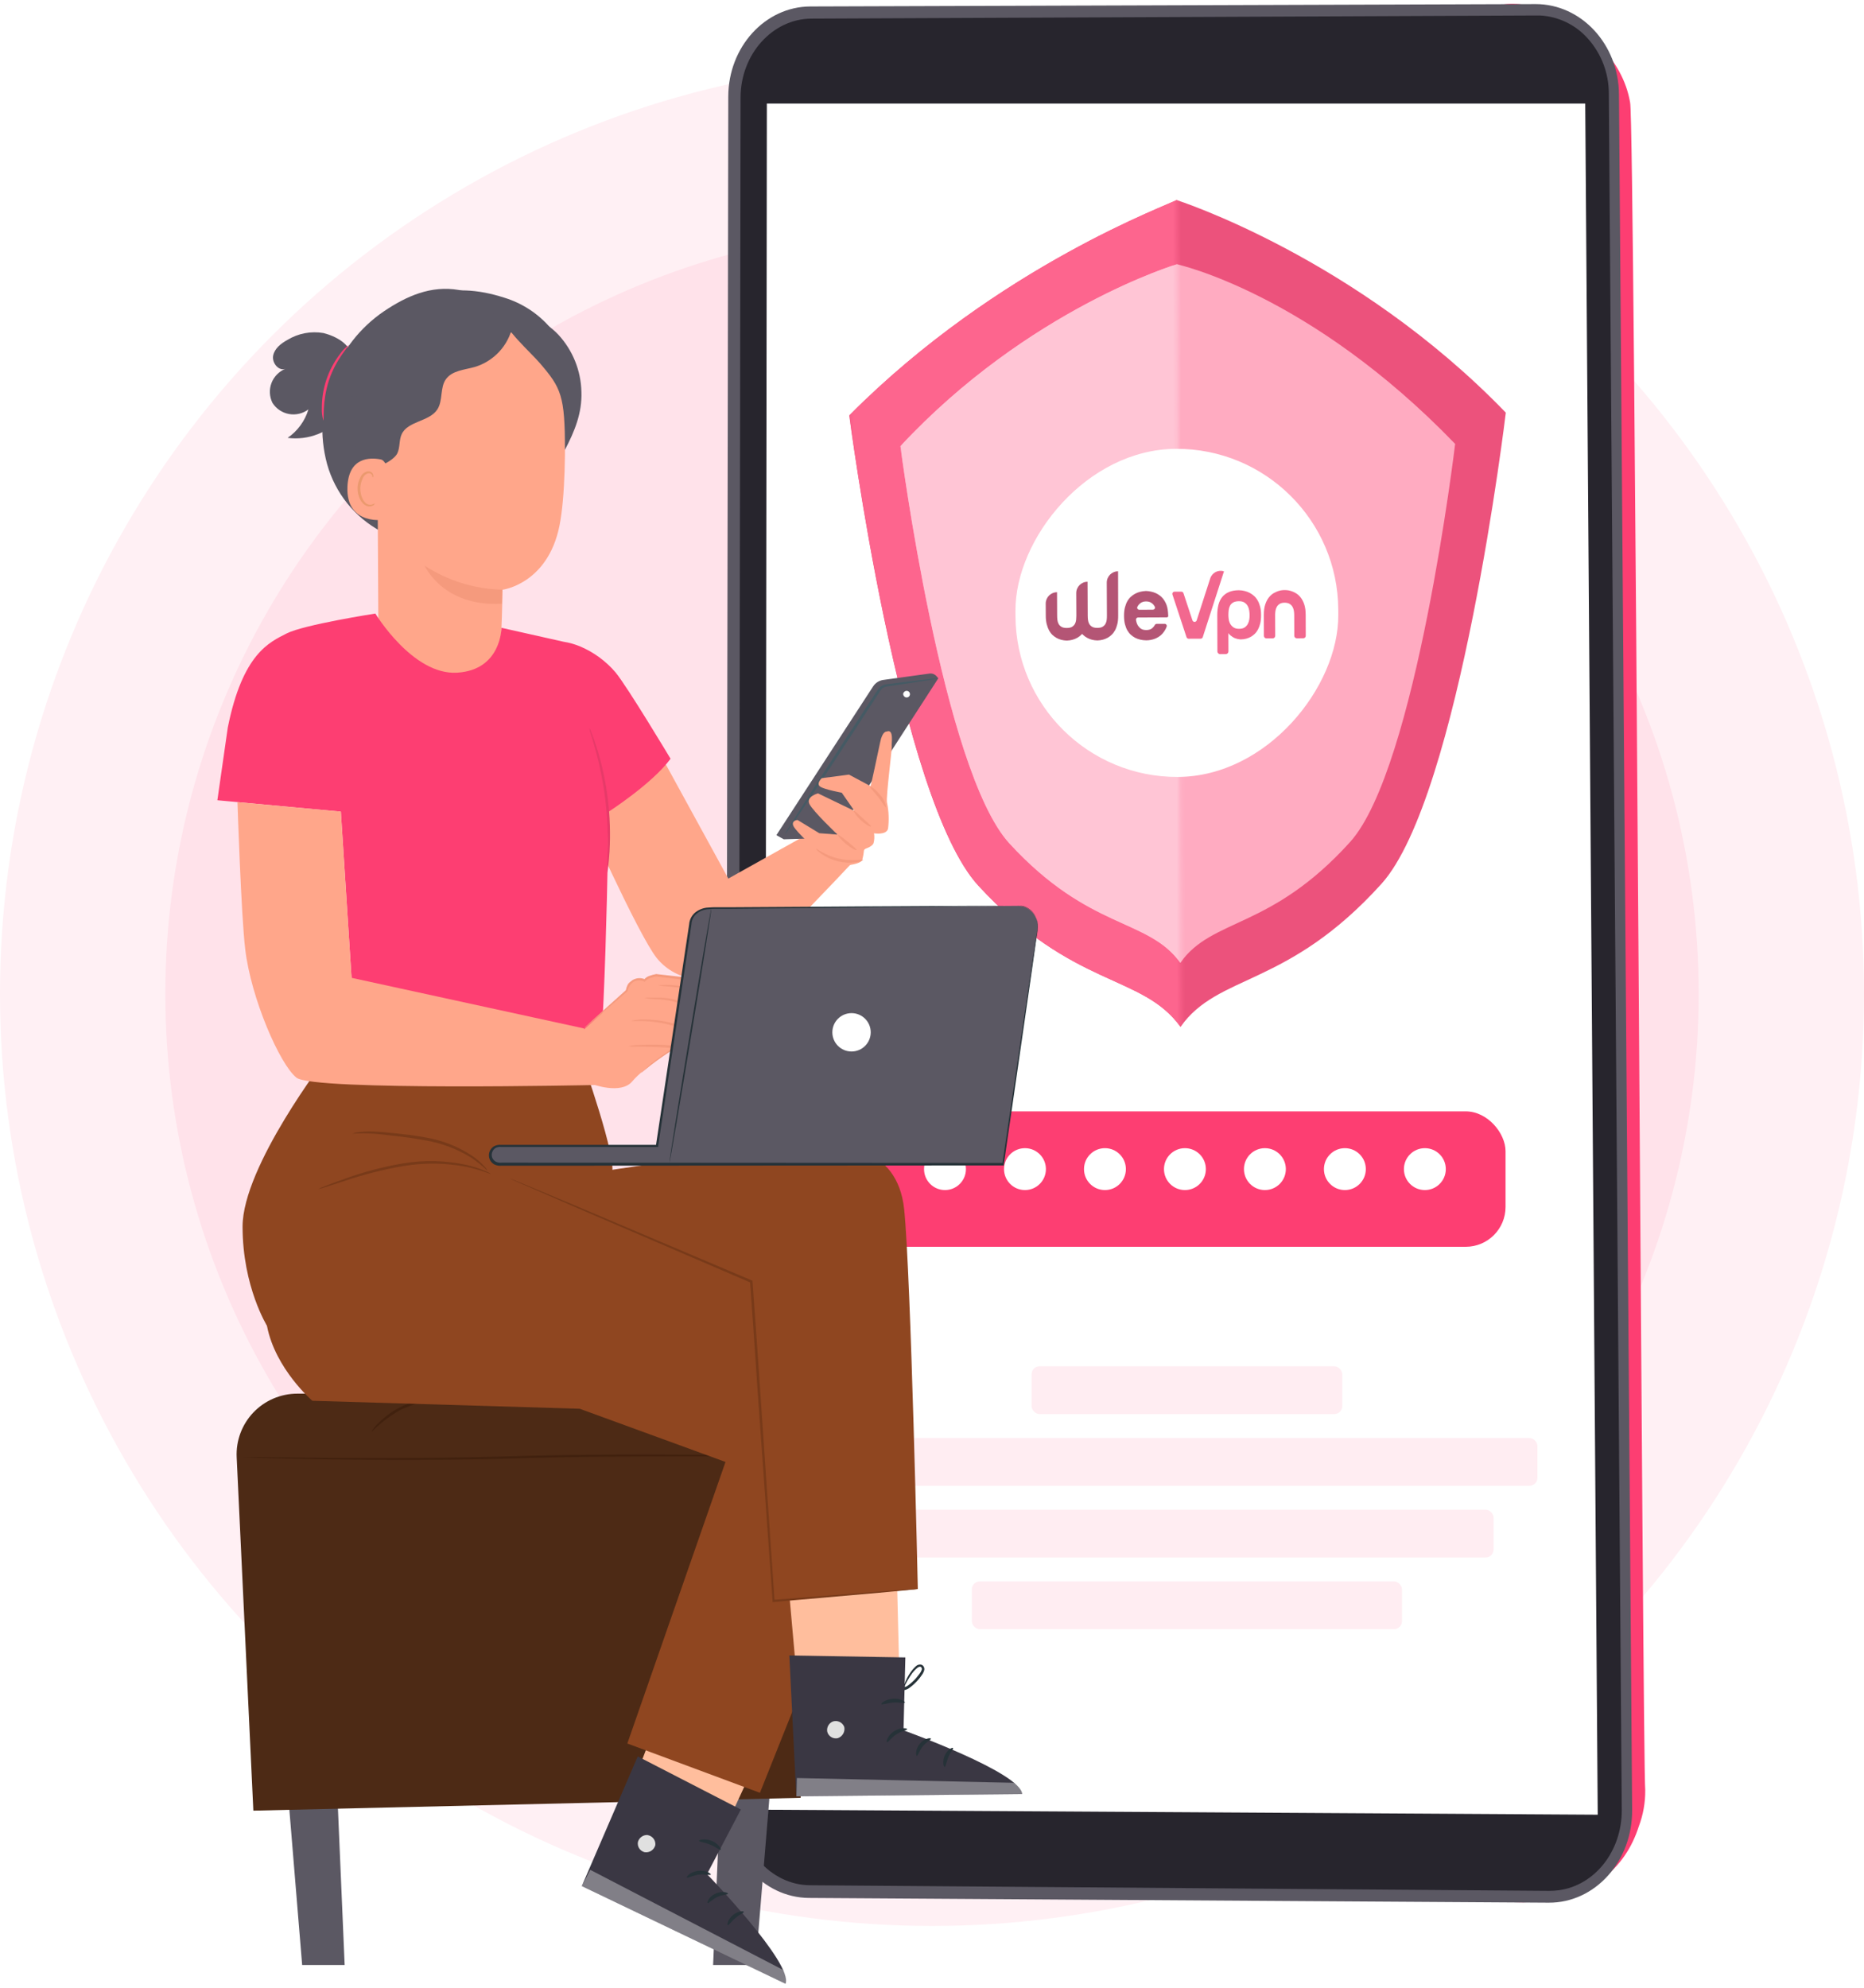 <svg width="468" height="499" viewBox="0 0 468 499" fill="none" xmlns="http://www.w3.org/2000/svg">
<circle cx="234" cy="249.5" r="234" fill="#FFF0F4"/>
<circle cx="234" cy="249.5" r="192.492" fill="#FFE2EA"/>
<path d="M409.282 25.755C405.491 3.352 370.913 -6.831 371.593 7.823L213.109 8.753C202.188 8.824 193.233 18.697 193.221 30.775L192.887 447.635C192.887 460.203 201.937 470.48 213.157 470.576L374.92 471.935C376.208 474.392 378.258 476.367 380.762 477.563C399.314 477.956 408.185 468.799 411.464 458.486C412.561 455.584 413.107 452.502 413.074 449.4C412.418 443.951 410.451 31.026 409.282 25.755Z" fill="#FD3E72"/>
<path d="M388.812 477.658L203.095 476.466C191.506 476.382 182.158 465.83 182.158 452.858L182.85 24.253C182.873 11.781 192.102 1.658 203.465 1.623L385.569 1.026C397.015 1.026 406.387 11.102 406.482 23.681L409.785 454.324C409.892 467.249 400.496 477.73 388.812 477.658Z" fill="#5B5863"/>
<path d="M391.372 474.534C390.582 474.641 389.785 474.693 388.988 474.689L203.367 473.282C193.411 473.211 185.279 463.958 185.291 452.667L185.935 24.48C185.947 13.605 193.959 4.723 203.724 4.675L385.816 3.888H386.675C388.977 4.012 391.23 4.596 393.303 5.606C395.375 6.615 397.224 8.03 398.741 9.766C402.078 13.527 403.923 18.379 403.928 23.406L407.183 454.479C407.195 464.697 400.446 473.318 391.372 474.534Z" fill="#27252D"/>
<path d="M398.01 26L401.146 455.571L192 454.319L192.537 26H398.01Z" fill="white"/>
<rect x="244.002" y="397" width="108" height="12" rx="2" fill="#FFEDF2"/>
<rect x="259.002" y="343" width="78" height="12" rx="2" fill="#FFEDF2"/>
<rect x="221.002" y="379" width="154" height="12" rx="2" fill="#FFEDF2"/>
<rect x="210.002" y="361" width="176" height="12" rx="2" fill="#FFEDF2"/>
<g filter="url(#filter0_d)">
<rect x="214.002" y="277" width="164" height="34" rx="10" fill="#FD3E72"/>
</g>
<circle cx="297.502" cy="293.5" r="5.259" fill="white"/>
<circle cx="317.582" cy="293.5" r="5.259" fill="white"/>
<circle cx="237.261" cy="293.5" r="5.259" fill="white"/>
<circle cx="337.662" cy="293.5" r="5.259" fill="white"/>
<circle cx="257.341" cy="293.5" r="5.259" fill="white"/>
<circle cx="357.743" cy="293.5" r="5.259" fill="white"/>
<circle cx="277.421" cy="293.5" r="5.259" fill="white"/>
<g opacity="0.8">
<path d="M213.227 104.298C213.227 104.298 225.736 200.719 245.629 222.342C269.547 248.284 286.758 244.402 296.389 257.793C305.915 244.305 323.179 248.058 346.83 221.901C366.514 200.112 378.069 103.59 378.069 103.59C340.399 64.588 295.389 50.212 295.389 50.212C294.491 51.127 250.89 66.42 213.227 104.298Z" fill="#E7275B"/>
<mask id="mask0" mask-type="alpha" maskUnits="userSpaceOnUse" x="212" y="48" width="85" height="211">
<rect width="82.498" height="210.1" transform="matrix(-1 0.004 0.005 1 295.455 48.419)" fill="#C4C4C4"/>
</mask>
<g mask="url(#mask0)">
<path d="M213.245 104.264C213.245 104.264 225.782 200.709 245.674 222.343C269.591 248.297 286.793 244.419 296.424 257.815C305.942 244.327 323.2 248.086 346.831 221.93C366.499 200.141 378.016 103.601 378.016 103.601C340.349 64.58 295.353 50.188 295.353 50.188C294.456 51.103 250.879 66.388 213.245 104.264Z" fill="#FD3E72"/>
</g>
<path d="M226.062 112.021C226.062 112.021 236.628 193.467 253.428 211.746C273.619 233.688 288.182 230.392 296.343 241.704C304.394 230.324 318.981 233.497 338.967 211.387C355.591 192.968 365.347 111.436 365.347 111.436C328.802 73.558 295.498 66.346 295.498 66.346C295.498 66.346 258.225 77.495 226.062 112.021Z" fill="#FF96B2"/>
<mask id="mask1" mask-type="alpha" maskUnits="userSpaceOnUse" x="225" y="63" width="72" height="189">
<rect width="69.772" height="187.522" transform="matrix(-1 0.004 0.005 1 295.542 63.343)" fill="#C4C4C4"/>
</mask>
<g mask="url(#mask1)">
<path d="M226.075 111.995C226.075 111.995 236.664 193.462 253.464 211.75C273.653 233.702 288.21 230.41 296.371 241.726C304.414 230.346 318.996 233.524 338.966 211.414C355.576 192.996 365.3 111.449 365.3 111.449C328.758 73.552 295.466 66.329 295.466 66.329C295.466 66.329 258.213 77.471 226.075 111.995Z" fill="#FFB6CA"/>
</g>
<rect width="81.052" height="82.37" rx="40.526" transform="matrix(-1 0.004 0.005 1 335.802 112.515)" fill="white"/>
<path d="M292.904 154.988L285.732 155.018C285.406 155.019 285.16 155.307 285.221 155.622C285.231 155.691 285.241 155.76 285.252 155.83C285.302 156.106 285.383 156.372 285.493 156.638C285.663 157.042 285.931 157.396 286.298 157.711C286.655 158.025 287.16 158.171 287.802 158.169C288.444 158.166 288.937 158.006 289.301 157.698C289.586 157.45 289.802 157.173 289.969 156.876C290.057 156.718 290.234 156.618 290.412 156.617L292.418 156.609C292.783 156.607 293.032 156.972 292.915 157.308C292.827 157.565 292.72 157.812 292.592 158.03C292.367 158.436 292.122 158.792 291.847 159.089C291.572 159.387 291.286 159.635 290.971 159.834C290.656 160.032 290.36 160.192 290.065 160.321C289.345 160.601 288.595 160.752 287.795 160.755C286.747 160.74 285.818 160.527 285.006 160.115C284.659 159.929 284.322 159.694 283.985 159.409C283.647 159.124 283.349 158.76 283.09 158.327C282.831 157.893 282.621 157.371 282.46 156.759C282.299 156.148 282.217 155.447 282.213 154.628C282.209 153.818 282.285 153.107 282.44 152.495C282.595 151.882 282.8 151.358 283.055 150.912C283.309 150.467 283.604 150.1 283.938 149.803C284.273 149.505 284.608 149.267 284.952 149.078C285.75 148.64 286.668 148.409 287.705 148.365C287.725 148.365 287.745 148.365 287.764 148.365C288.614 148.401 289.405 148.575 290.148 148.888C290.465 149.025 290.782 149.211 291.099 149.437C291.416 149.663 291.714 149.938 291.992 150.273C292.27 150.607 292.509 151.001 292.719 151.464C292.929 151.927 293.089 152.46 293.181 153.062C293.212 153.298 293.243 153.535 293.263 153.782C293.284 154.029 293.305 154.295 293.307 154.581C293.317 154.562 293.378 154.986 292.904 154.988ZM289.476 153.057C289.852 153.056 290.117 152.66 289.947 152.325C289.947 152.325 289.947 152.315 289.937 152.315C289.817 152.069 289.658 151.842 289.45 151.636C289.241 151.439 289.003 151.272 288.726 151.155C288.449 151.038 288.113 150.98 287.747 150.981C287.372 150.983 287.046 151.044 286.77 151.163C286.494 151.283 286.248 151.442 286.051 151.65C285.845 151.858 285.688 152.076 285.561 152.333L285.561 152.343C285.395 152.689 285.663 153.083 286.039 153.082L289.476 153.067L289.476 153.057Z" fill="#A12B52"/>
<path d="M280.72 143.415C279.139 143.422 277.871 144.701 277.878 146.281L277.918 154.544C277.92 154.89 277.902 155.235 277.864 155.601C277.826 155.957 277.729 156.283 277.572 156.58C277.415 156.876 277.18 157.124 276.864 157.323C276.549 157.522 276.095 157.622 275.522 157.625C274.949 157.627 274.494 157.53 274.177 157.334C273.86 157.138 273.622 156.892 273.462 156.597C273.303 156.301 273.202 155.976 273.161 155.621C273.12 155.265 273.099 154.91 273.097 154.565L273.056 146.044C271.475 146.051 270.207 147.33 270.214 148.909L270.242 154.567C270.243 154.912 270.225 155.258 270.188 155.623C270.15 155.979 270.053 156.305 269.896 156.602C269.739 156.899 269.503 157.147 269.188 157.345C268.873 157.544 268.419 157.645 267.846 157.647C267.273 157.65 266.818 157.553 266.501 157.357C266.184 157.161 265.946 156.915 265.786 156.619C265.627 156.324 265.526 155.998 265.485 155.643C265.444 155.288 265.422 154.932 265.421 154.587L265.392 148.673C263.812 148.68 262.543 149.968 262.551 151.538L262.566 154.599C262.569 155.408 262.652 156.119 262.813 156.73C262.974 157.342 263.174 157.864 263.413 158.308C263.662 158.751 263.941 159.115 264.258 159.41C264.576 159.705 264.903 159.94 265.23 160.127C265.993 160.558 266.873 160.791 267.851 160.817C268.849 160.783 269.727 160.542 270.496 160.104C270.821 159.915 271.146 159.677 271.45 159.38C271.529 159.3 271.608 159.221 271.686 159.132C271.766 159.22 271.845 159.299 271.925 159.378C272.242 159.673 272.569 159.908 272.896 160.094C273.659 160.526 274.539 160.759 275.518 160.784C276.515 160.751 277.393 160.51 278.162 160.072C278.487 159.883 278.812 159.645 279.117 159.347C279.431 159.05 279.706 158.683 279.951 158.238C280.196 157.793 280.391 157.269 280.536 156.656C280.682 156.043 280.747 155.342 280.743 154.523L280.72 143.415Z" fill="#A12B52"/>
<path d="M301.981 159.956C301.903 160.184 301.696 160.343 301.448 160.343L299.944 160.347L298.44 160.35C298.203 160.351 297.984 160.193 297.904 159.966L294.374 149.268C294.254 148.902 294.52 148.536 294.906 148.535L296.598 148.531C296.835 148.531 297.054 148.688 297.134 148.915L299.394 155.741C299.564 156.255 300.286 156.253 300.453 155.739L301.725 151.801L303.859 145.192C304.329 143.758 305.87 142.963 307.306 143.434L301.981 159.956Z" fill="#EF4273"/>
<path d="M315.736 150.694C315.477 150.25 315.179 149.885 314.842 149.589C314.504 149.294 314.167 149.057 313.82 148.87C313.007 148.437 312.086 148.202 311.066 148.175C310.086 148.177 309.256 148.327 308.574 148.616C307.892 148.904 307.329 149.32 306.886 149.855C306.442 150.39 306.128 151.043 305.923 151.815C305.728 152.586 305.622 153.456 305.625 154.435L305.657 163.528C305.659 163.914 305.966 164.219 306.352 164.218L307.738 164.215C308.124 164.214 308.43 163.907 308.428 163.522L308.412 158.945C308.561 159.152 308.73 159.33 308.909 159.488C309.316 159.833 309.713 160.079 310.099 160.226C310.535 160.393 310.981 160.491 311.446 160.52C311.486 160.519 311.515 160.519 311.555 160.519C312.495 160.497 313.335 160.278 314.066 159.861C314.392 159.672 314.708 159.434 315.014 159.147C315.32 158.86 315.586 158.493 315.831 158.058C316.067 157.622 316.263 157.098 316.41 156.495C316.556 155.891 316.623 155.18 316.62 154.369C316.617 153.559 316.536 152.857 316.365 152.245C316.205 151.652 315.995 151.129 315.736 150.694ZM313.665 155.513C313.607 155.918 313.48 156.294 313.293 156.641C313.106 156.987 312.84 157.284 312.494 157.512C312.149 157.75 311.684 157.86 311.11 157.861C310.536 157.863 310.071 157.745 309.723 157.519C309.376 157.282 309.098 156.996 308.899 156.651C308.7 156.305 308.57 155.93 308.509 155.525C308.448 155.12 308.417 154.744 308.416 154.408C308.415 153.993 308.443 153.578 308.491 153.163C308.549 152.747 308.656 152.381 308.833 152.045C309.01 151.709 309.277 151.441 309.632 151.242C309.988 151.044 310.472 150.934 311.076 150.933C311.65 150.931 312.115 151.049 312.463 151.275C312.81 151.512 313.088 151.798 313.267 152.143C313.457 152.489 313.577 152.874 313.647 153.269C313.708 153.674 313.739 154.05 313.74 154.386C313.751 154.732 313.723 155.107 313.665 155.513Z" fill="#EF4273"/>
<path d="M327.456 151.711C327.216 151 326.908 150.417 326.53 149.953C326.153 149.489 325.746 149.134 325.309 148.888C324.873 148.642 324.457 148.455 324.071 148.347C323.685 148.229 323.338 148.171 323.051 148.152C322.764 148.133 322.596 148.133 322.547 148.133C322.487 148.133 322.309 148.144 322.032 148.154C321.755 148.175 321.419 148.235 321.034 148.354C320.648 148.474 320.233 148.653 319.799 148.901C319.364 149.149 318.96 149.506 318.586 149.972C318.211 150.438 317.907 151.032 317.672 151.734C317.437 152.447 317.311 153.317 317.315 154.355L317.333 159.636C317.335 159.982 317.613 160.258 317.959 160.257L319.552 160.253C319.898 160.253 320.174 159.975 320.173 159.629L320.154 154.359C320.153 154.013 320.182 153.666 320.24 153.31C320.298 152.954 320.415 152.628 320.583 152.331C320.75 152.033 320.996 151.786 321.302 151.597C321.608 151.399 322.023 151.309 322.538 151.307C323.052 151.306 323.468 151.404 323.776 151.591C324.083 151.788 324.331 152.025 324.5 152.321C324.67 152.617 324.789 152.944 324.85 153.299C324.911 153.655 324.942 154.011 324.943 154.347L324.961 159.618C324.962 159.964 325.24 160.24 325.587 160.239L327.219 160.235C327.565 160.234 327.841 159.957 327.84 159.611L327.822 154.34C327.818 153.292 327.696 152.422 327.456 151.711Z" fill="#EF4273"/>
</g>
<path d="M86.533 493.304H75.862L71.904 445.253H84.471L86.533 493.304Z" fill="#5B5863"/>
<path d="M179.042 493.304H189.725L193.683 445.253H181.104L179.042 493.304Z" fill="#5B5863"/>
<path d="M201.012 451.334L63.609 454.553L59.423 365.821C59.327 363.761 59.649 361.704 60.37 359.772C61.092 357.841 62.198 356.076 63.621 354.585C65.045 353.093 66.756 351.906 68.652 351.095C70.547 350.285 72.588 349.867 74.65 349.867H191.688C193.779 349.867 195.847 350.297 197.764 351.131C199.681 351.964 201.407 353.183 202.833 354.712C204.258 356.241 205.355 358.047 206.053 360.017C206.751 361.988 207.036 364.081 206.89 366.166L201.012 451.334Z" fill="#4D2A15"/>
<path d="M208.066 365.512C207.936 365.53 207.803 365.53 207.673 365.512H206.552L202.224 365.584L186.294 365.643C172.845 365.643 154.268 365.512 133.761 365.989C113.241 366.669 94.64 366.549 81.191 366.347C74.466 366.239 69.029 366.108 65.273 366.001L60.945 365.846H59.825H59.431C59.562 365.835 59.694 365.835 59.825 365.846H60.945L65.309 365.822L81.239 365.977C94.688 366.072 113.264 366.12 133.772 365.44C154.304 364.963 172.881 365.178 186.33 365.273L202.26 365.405L206.588 365.464H207.708C207.829 365.467 207.949 365.483 208.066 365.512Z" fill="#41210E"/>
<path d="M109.556 351.239C106.469 351.683 103.464 352.579 100.637 353.898C97.905 355.407 95.41 357.312 93.233 359.549C93.664 358.717 94.242 357.97 94.938 357.344C96.511 355.72 98.339 354.367 100.351 353.337C102.365 352.315 104.531 351.626 106.766 351.298C107.686 351.122 108.629 351.102 109.556 351.239Z" fill="#41210E"/>
<path d="M166.06 189.882L182.86 220.561L207.47 206.801L219.393 210.748C219.393 210.748 189.311 243.477 184.35 245.146C179.39 246.816 170.233 247.126 164.868 240.484C160.099 234.439 145.993 202.724 145.993 202.724L166.06 189.882Z" fill="#FFA68A"/>
<path d="M235.216 169.85C235.007 169.582 234.733 169.371 234.42 169.237C234.107 169.104 233.766 169.052 233.427 169.087L221.719 170.697C221.211 170.776 220.725 170.962 220.294 171.241C219.863 171.521 219.495 171.888 219.215 172.319L194.927 209.662L196.787 210.699L209.724 210.294L235.585 170.28L235.216 169.85Z" fill="#5B5863"/>
<path d="M226.924 174.703C227.017 174.853 227.154 174.969 227.316 175.036C227.478 175.103 227.658 175.117 227.828 175.076C227.999 175.036 228.153 174.942 228.267 174.809C228.382 174.676 228.451 174.51 228.466 174.335C228.481 174.16 228.44 173.985 228.35 173.834C228.259 173.684 228.123 173.566 227.962 173.497C227.8 173.428 227.621 173.412 227.45 173.451C227.278 173.49 227.124 173.582 227.008 173.713C226.866 173.834 226.777 174.006 226.762 174.191C226.746 174.377 226.805 174.561 226.924 174.703Z" fill="white"/>
<path d="M235.583 170.281C234.841 170.487 234.084 170.634 233.318 170.722L227.118 171.687L222.838 172.319C222.474 172.346 222.122 172.456 221.808 172.64C221.494 172.824 221.226 173.077 221.025 173.381L219.642 175.527L213.43 185.065C209.018 191.838 204.977 197.954 202.031 202.366C200.601 204.476 199.408 206.229 198.455 207.564C198.048 208.219 197.585 208.838 197.071 209.413C197.418 208.716 197.816 208.046 198.264 207.409L201.602 202.092C204.44 197.621 208.41 191.456 212.834 184.684L219.082 175.145L220.501 173.011C220.755 172.658 221.083 172.365 221.462 172.151C221.841 171.937 222.261 171.807 222.694 171.771L226.999 171.222L233.235 170.483C234.011 170.351 234.796 170.283 235.583 170.281Z" fill="#455A64"/>
<path d="M222.597 183.657C222.597 183.657 221.56 183.479 220.987 186.328C220.415 189.178 218.603 197.369 218.603 197.369L213.154 194.46L206.322 195.354C206.322 195.354 204.832 196.725 205.928 197.476C207.025 198.228 211.342 199.003 211.342 199.003L214.525 203.581L205.38 199.17C205.38 199.17 202.328 199.968 203.222 201.828C204.116 203.688 210.28 209.519 210.28 209.519L205.702 209.173L200.253 205.858C200.253 205.858 198.584 205.942 199.204 207.361C199.824 208.78 205.499 213.93 205.499 213.93L212.367 217.269C212.367 217.269 216.111 216.971 216.48 215.874C216.723 214.998 216.875 214.099 216.934 213.191C216.934 213.191 218.925 212.655 219.318 211.689C219.537 210.877 219.582 210.028 219.449 209.197C219.449 209.197 222.573 209.745 222.967 208.005C223.24 205.835 223.151 203.635 222.704 201.495C222.394 200.147 224.04 187.699 223.897 187.318C223.754 186.936 224.564 182.835 222.597 183.657Z" fill="#FFA68A"/>
<path d="M216.728 215.887C216.184 216.221 215.565 216.413 214.928 216.447C211.886 216.872 208.795 216.135 206.271 214.384C205.318 213.693 204.865 213.192 204.924 213.073C204.984 212.953 207.225 214.79 210.564 215.553C213.902 216.316 216.633 215.672 216.728 215.887Z" fill="#F59A7D"/>
<path d="M215.034 213.418C214.927 213.573 213.711 212.941 212.411 211.867C211.111 210.794 210.253 209.733 210.384 209.602C210.515 209.471 211.576 210.282 212.864 211.331C214.152 212.38 215.153 213.203 215.034 213.418Z" fill="#F59A7D"/>
<path d="M218.649 207.493C218.554 207.648 217.338 207.028 216.122 205.895C214.905 204.763 214.19 203.618 214.333 203.511C214.476 203.403 215.418 204.309 216.598 205.394C217.779 206.479 218.768 207.326 218.649 207.493Z" fill="#F59A7D"/>
<path d="M222.455 202.711C222.276 202.795 221.585 201.519 220.488 200.1C219.391 198.681 218.342 197.715 218.473 197.525C218.604 197.334 219.904 198.168 221.048 199.671C221.838 200.502 222.333 201.571 222.455 202.711Z" fill="#F59A7D"/>
<path d="M227.104 423.841C227.197 423.473 227.197 423.088 227.104 422.72C226.931 421.69 226.545 420.707 225.971 419.835C225.777 419.535 225.549 419.259 225.291 419.012C225.121 418.855 224.912 418.746 224.686 418.695C224.46 418.645 224.224 418.656 224.004 418.726C223.874 418.771 223.756 418.845 223.659 418.942C223.562 419.039 223.488 419.157 223.443 419.286C223.357 419.537 223.357 419.81 223.443 420.061C223.603 420.477 223.803 420.876 224.039 421.254C224.481 422.005 224.85 422.744 225.411 423.638C225.579 423.879 225.811 424.07 226.079 424.19C226.348 424.309 226.645 424.354 226.937 424.318C227.471 424.228 227.975 424.007 228.403 423.674C229.19 423.092 229.91 422.424 230.55 421.683C230.856 421.332 231.139 420.962 231.396 420.574C231.693 420.2 231.912 419.77 232.04 419.31C232.111 419.041 232.086 418.755 231.968 418.502C231.851 418.249 231.648 418.046 231.396 417.927C231.16 417.856 230.91 417.848 230.67 417.902C230.43 417.956 230.207 418.072 230.025 418.237C229.482 418.716 229.001 419.261 228.594 419.859C227.994 420.701 227.517 421.625 227.175 422.601C227.018 422.945 226.937 423.319 226.937 423.698C227.496 422.441 228.179 421.242 228.976 420.121C229.376 419.582 229.841 419.094 230.359 418.666C230.621 418.476 230.967 418.344 231.17 418.452C231.288 418.523 231.379 418.633 231.427 418.763C231.474 418.893 231.476 419.036 231.432 419.167C231.306 419.539 231.116 419.886 230.871 420.192C230.617 420.534 230.343 420.88 230.049 421.23C229.439 421.926 228.755 422.553 228.01 423.102C227.66 423.369 227.251 423.548 226.818 423.626C226.641 423.65 226.461 423.623 226.299 423.549C226.137 423.475 225.998 423.357 225.899 423.209C225.423 422.518 224.981 421.671 224.54 420.967C224.328 420.638 224.137 420.295 223.968 419.942C223.861 419.62 223.968 419.406 224.147 419.322C224.659 419.107 225.16 419.692 225.518 420.181C226.271 421.291 226.809 422.532 227.104 423.841Z" fill="#263238"/>
<path d="M197.81 424.841L183.252 456.378L159.775 445.528L174.834 406.503L197.81 424.841Z" fill="#FFBE9D"/>
<path d="M186.005 454.268L177.504 470.484C177.504 470.484 199.264 492.983 197.225 498.015L146.074 473.489L160.12 440.938L186.005 454.268Z" fill="#3A3743"/>
<path d="M162.754 460.682C162.189 460.612 161.617 460.746 161.143 461.061C160.668 461.376 160.322 461.851 160.167 462.399C160.061 462.957 160.173 463.534 160.479 464.013C160.784 464.491 161.261 464.835 161.812 464.974C162.411 465.078 163.027 464.95 163.535 464.616C164.042 464.281 164.403 463.765 164.542 463.174C164.596 462.578 164.416 461.984 164.04 461.519C163.664 461.054 163.121 460.754 162.527 460.682" fill="#E0E0E0"/>
<g opacity="0.6">
<path opacity="0.6" d="M146.072 473.489L148.194 469.411L196.447 494.45C196.447 494.45 198.248 496.536 197.222 498.027L146.072 473.489Z" fill="white"/>
</g>
<path d="M178.459 470.616C178.328 470.866 177.028 470.377 175.419 470.616C173.809 470.854 172.641 471.569 172.462 471.355C172.283 471.14 173.344 469.888 175.3 469.662C177.255 469.435 178.578 470.413 178.459 470.616Z" fill="#263238"/>
<path d="M182.761 475.408C182.702 475.683 181.414 475.587 180.067 476.243C178.719 476.899 177.92 477.888 177.682 477.757C177.443 477.626 177.956 476.136 179.661 475.372C181.366 474.609 182.869 475.17 182.761 475.408Z" fill="#263238"/>
<path d="M182.728 483.288C182.477 483.288 182.728 481.822 184.027 480.76C185.327 479.699 186.758 479.723 186.758 479.974C186.758 480.224 185.697 480.617 184.635 481.512C183.574 482.406 182.99 483.384 182.728 483.288Z" fill="#263238"/>
<path d="M180.96 464.379C180.745 464.558 179.768 463.664 178.301 463.08C176.835 462.495 175.535 462.412 175.511 462.138C175.487 461.863 176.966 461.482 178.671 462.138C180.376 462.793 181.115 464.236 180.96 464.379Z" fill="#263238"/>
<path d="M190.795 450.071L229.141 354.089C229.141 354.089 228.282 337.718 225.265 332.544C222.249 327.369 130.881 297.203 130.881 297.203C130.881 297.203 107.607 291.599 92.095 297.203C76.583 302.807 64.946 322.242 67.056 332.973C69.166 343.704 78.419 351.657 78.419 351.657L145.547 353.66L182.151 367.014L157.506 437.695L190.795 450.071Z" fill="#8F4620"/>
<path d="M224.911 384.481L225.77 419.202L199.92 419.834L196.2 378.174L224.911 384.481Z" fill="#FFBE9D"/>
<path d="M227.311 416.09L226.846 434.392C226.846 434.392 256.296 444.968 256.654 450.393L199.923 450.965L198.182 415.589L227.311 416.09Z" fill="#3A3743"/>
<path d="M209.28 432.114C208.734 432.283 208.271 432.649 207.98 433.14C207.689 433.631 207.591 434.213 207.706 434.773C207.857 435.322 208.214 435.793 208.702 436.088C209.189 436.383 209.772 436.48 210.329 436.359C210.904 436.174 211.39 435.783 211.694 435.261C211.998 434.74 212.097 434.124 211.974 433.533C211.76 432.974 211.336 432.521 210.793 432.269C210.25 432.018 209.63 431.988 209.065 432.185" fill="#E0E0E0"/>
<g opacity="0.6">
<path opacity="0.6" d="M199.955 450.966L200.074 446.364L254.409 447.556C254.409 447.556 256.948 448.629 256.686 450.417L199.955 450.966Z" fill="white"/>
</g>
<path d="M227.757 434.095C227.757 434.369 226.362 434.512 225.015 435.418C223.667 436.324 222.94 437.493 222.69 437.385C222.439 437.278 222.833 435.668 224.49 434.607C226.147 433.546 227.817 433.844 227.757 434.095Z" fill="#263238"/>
<path d="M233.734 436.491C233.793 436.765 232.601 437.242 231.671 438.422C230.741 439.603 230.479 440.807 230.205 440.807C229.93 440.807 229.74 439.233 230.92 437.778C232.1 436.324 233.722 436.228 233.734 436.491Z" fill="#263238"/>
<path d="M237.178 443.586C236.928 443.586 236.535 442.263 237.178 440.736C237.822 439.21 239.17 438.602 239.289 438.829C239.408 439.055 238.609 439.878 238.096 441.142C237.584 442.406 237.453 443.55 237.178 443.586Z" fill="#263238"/>
<path d="M227.185 427.418C227.078 427.668 225.802 427.299 224.24 427.418C222.678 427.537 221.45 428.05 221.307 427.812C221.164 427.573 222.32 426.619 224.169 426.464C226.017 426.309 227.316 427.192 227.185 427.418Z" fill="#263238"/>
<path d="M209.814 288.106C209.814 288.106 225.314 286.914 227.019 303.666C228.724 320.418 230.441 398.909 230.441 398.909L194.242 401.926L188.638 321.766L130.882 297.204C130.882 297.204 199.464 285.936 209.814 288.106Z" fill="#8F4620"/>
<path d="M145.963 265.416C145.963 265.416 155.358 291.778 153.534 294.711C151.71 297.644 127.601 309.782 127.601 309.782L67.115 332.973C67.115 332.973 60.903 323.089 60.903 307.934C60.903 292.78 81.995 265.416 81.995 265.416H145.963Z" fill="#8F4620"/>
<path d="M128.032 295.856C128.119 295.923 128.215 295.975 128.319 296.011L129.177 296.416L132.527 297.859L145.095 303.331L188.507 322.015L188.316 321.741C188.865 329.658 189.509 338.207 190.069 347.054C191.547 367.741 192.895 386.806 193.968 401.901V402.175H194.242L220.616 399.862L227.878 399.182L229.773 398.992C229.99 398.978 230.206 398.946 230.417 398.896C230.199 398.878 229.98 398.878 229.761 398.896L227.854 399.015L220.581 399.552L194.194 401.627L194.481 401.877C193.455 386.794 192.096 367.717 190.725 347.03C190.105 338.195 189.532 329.634 188.936 321.717V321.526L188.757 321.443L145.261 302.998L132.611 297.704L129.225 296.309L128.342 295.963L128.032 295.856Z" fill="#783A19"/>
<path d="M79.925 298.503C80.506 298.394 81.076 298.239 81.631 298.038L86.185 296.571C91.154 294.881 96.249 293.59 101.423 292.708C106.598 291.864 111.88 291.932 117.031 292.911C120.965 293.733 123.231 294.854 123.278 294.723C122.79 294.391 122.261 294.123 121.705 293.924C120.223 293.303 118.691 292.808 117.126 292.446C111.933 291.314 106.572 291.177 101.328 292.04C96.112 292.917 90.99 294.282 86.03 296.118C84.123 296.786 82.584 297.37 81.535 297.787C80.975 297.97 80.436 298.21 79.925 298.503Z" fill="#783A19"/>
<path d="M88.47 284.601C90.233 284.493 92.001 284.493 93.764 284.601C95.386 284.708 97.341 284.958 99.487 285.209C101.633 285.459 104.006 285.757 106.462 286.222C110.665 286.891 114.693 288.386 118.314 290.622C119.766 291.618 121.137 292.726 122.416 293.937C122.197 293.492 121.902 293.088 121.545 292.744C120.654 291.783 119.658 290.923 118.576 290.181C114.96 287.779 110.869 286.185 106.582 285.507C104.102 285.042 101.717 284.768 99.559 284.541C97.401 284.314 95.445 284.124 93.788 284.076C92.482 284.018 91.174 284.074 89.877 284.243C89.393 284.294 88.919 284.414 88.47 284.601Z" fill="#783A19"/>
<path d="M115.19 72.796C108.227 71.603 102.11 74.286 96.304 78.209C90.427 82.241 85.925 87.974 83.403 94.639C80.616 101.601 80.168 109.28 82.127 116.518C83.131 120.108 84.852 123.456 87.186 126.362C89.52 129.268 92.419 131.671 95.707 133.426C104.769 138.088 116.347 136.418 124.442 130.29C132.538 124.161 137.176 114.038 137.558 103.892C137.928 96.85 136.071 89.871 132.252 83.944C130.326 81.014 127.817 78.511 124.882 76.593C121.946 74.675 118.647 73.383 115.19 72.796Z" fill="#5B5863"/>
<path d="M95.397 96.464C96.411 93.793 96.017 90.824 96.423 87.998C97.305 81.786 102.265 76.802 108.108 74.382C113.497 72.129 120.031 72.617 126.565 74.716C131.07 76.085 135.094 78.707 138.166 82.275C140.116 84.7 141.458 87.556 142.081 90.605C142.703 93.654 142.587 96.807 141.743 99.802L109.956 95.164C106.987 97.632 103.934 100.136 100.322 101.507C99.282 101.969 98.139 102.15 97.007 102.032C96.443 101.963 95.91 101.734 95.47 101.373C95.031 101.012 94.704 100.533 94.527 99.993C94.241 98.801 94.956 97.62 95.397 96.464Z" fill="#5B5863"/>
<path d="M127.305 83.491L99.489 89.381C98.194 89.467 96.979 90.035 96.083 90.974C95.187 91.912 94.675 93.151 94.648 94.448L94.982 154.53C95.004 158.633 96.379 162.614 98.892 165.857L101.539 169.267C107.584 177.053 119.806 176.278 124.42 167.562C124.697 167.07 124.909 166.546 125.052 166C125.165 165.552 125.253 165.098 125.314 164.641L125.851 158.786C126.113 153.433 126.149 148.055 126.161 148.055C126.173 148.055 137.512 146.625 140.469 131.983C141.911 124.71 142.007 112.679 141.768 102.842C141.518 93.972 136.093 82.907 127.305 83.491Z" fill="#FFA68A"/>
<path d="M126.112 148.044C119.187 147.876 112.443 145.792 106.63 142.023C106.63 142.023 111.196 152.408 125.993 151.561L126.112 148.044Z" fill="#F59A7D"/>
<path d="M90.343 92.172C93.192 83.719 105.76 72.201 114.642 73L128.7 81.811C128.186 84.231 127.029 86.468 125.35 88.285C123.671 90.102 121.533 91.433 119.161 92.136C116.634 92.852 113.605 92.995 112.007 95.129C110.41 97.263 111.268 100.542 109.802 102.784C107.763 105.908 102.385 105.645 100.835 109.032C100.168 110.51 100.466 112.299 99.762 113.801C98.832 115.756 93.801 118.165 91.738 117.461C89.675 116.758 89.747 113.252 89.115 111.392C88.305 109.3 88.242 106.992 88.936 104.859C89.997 100.673 88.936 96.202 90.343 92.172Z" fill="#5B5863"/>
<path d="M97.868 119.285C97.868 118.188 96.676 115.553 95.662 115.35C92.789 114.778 87.566 114.813 87.233 122.158C86.779 132.197 96.95 130.588 96.974 130.29C96.998 129.992 97.725 123.076 97.868 119.285Z" fill="#FFA68A"/>
<path d="M94.088 126.355C94.088 126.355 93.897 126.462 93.599 126.593C93.178 126.761 92.709 126.761 92.287 126.593C91.25 126.164 90.439 124.4 90.463 122.587C90.483 121.722 90.69 120.872 91.071 120.095C91.179 119.787 91.361 119.511 91.6 119.288C91.838 119.066 92.127 118.905 92.442 118.819C92.646 118.775 92.859 118.803 93.044 118.899C93.229 118.995 93.374 119.152 93.456 119.344C93.575 119.63 93.456 119.833 93.563 119.845C93.67 119.857 93.778 119.69 93.718 119.273C93.666 119.024 93.537 118.799 93.349 118.629C93.218 118.517 93.066 118.433 92.902 118.381C92.738 118.33 92.566 118.313 92.395 118.331C91.977 118.386 91.582 118.551 91.249 118.808C90.916 119.066 90.657 119.407 90.499 119.797C90.032 120.654 89.782 121.612 89.772 122.587C89.772 124.602 90.69 126.546 92.156 127.035C92.422 127.124 92.704 127.153 92.982 127.12C93.261 127.087 93.528 126.993 93.766 126.844C94.052 126.593 94.112 126.367 94.088 126.355Z" fill="#EB996E"/>
<path d="M88.158 89.571C88.158 86.423 84.271 84.373 81.207 83.609C78.081 83.073 74.866 83.687 72.157 85.338C70.548 86.221 68.926 87.485 68.58 89.285C68.235 91.085 69.951 93.232 71.668 92.588C70.869 92.907 70.145 93.39 69.542 94.004C68.939 94.617 68.469 95.35 68.163 96.154C67.857 96.959 67.722 97.818 67.765 98.678C67.808 99.537 68.029 100.379 68.413 101.149C68.876 101.875 69.484 102.499 70.2 102.978C70.916 103.458 71.723 103.785 72.571 103.937C73.419 104.09 74.29 104.065 75.127 103.864C75.965 103.663 76.752 103.291 77.439 102.77C76.564 105.68 74.722 108.204 72.217 109.924C74.812 110.264 77.451 109.93 79.879 108.955C82.308 107.98 84.444 106.396 86.084 104.356C87.667 102.276 88.689 99.823 89.052 97.235C89.415 94.646 89.108 92.007 88.158 89.571Z" fill="#5B5863"/>
<path d="M81.186 105.537C80.892 104.56 80.763 103.54 80.805 102.52C80.768 97.563 82.392 92.735 85.419 88.809C86.001 87.972 86.718 87.239 87.541 86.639C87.732 86.77 84.358 90.108 82.593 95.486C80.829 100.863 81.413 105.549 81.186 105.537Z" fill="#FD3E72"/>
<path d="M125.779 78.781C126.709 82.87 132.933 88.105 135.651 91.288C140.85 97.357 141.875 99.372 141.827 112.953C144.283 108.267 146.167 103.665 145.977 98.382C145.862 93.035 143.792 87.915 140.158 83.991C138.334 82.061 136.084 80.584 133.587 79.679C131.09 78.774 128.416 78.467 125.779 78.781Z" fill="#5B5863"/>
<path d="M168.358 190.477C168.358 190.477 157.544 172.438 154.539 168.789C152.127 165.969 149.095 163.745 145.68 162.291C144.326 161.727 142.909 161.327 141.46 161.099L125.9 157.605C125.9 157.605 125.9 168.217 114.752 168.873C103.603 169.528 94.244 154.028 94.244 154.028C94.244 154.028 76.275 156.818 71.971 159.024C67.667 161.23 60.906 164.044 57.186 182.68L54.575 200.898L85.575 203.76L88.544 249.831L103.913 260.562C103.913 260.562 146.539 271.639 149.222 272.378C151.904 273.117 152.799 203.784 152.799 203.784C152.799 203.784 163.828 196.689 168.358 190.477Z" fill="#FD3E72"/>
<path d="M147.959 182.74C148.214 183.154 148.414 183.598 148.555 184.063C148.913 184.934 149.366 186.21 149.867 187.807C151.165 191.984 152.083 196.27 152.609 200.613C153.146 204.963 153.29 209.353 153.039 213.728C152.931 215.398 152.812 216.745 152.669 217.675C152.646 218.161 152.557 218.643 152.407 219.106C152.362 218.622 152.362 218.135 152.407 217.651C152.466 216.721 152.526 215.374 152.574 213.705C152.69 209.364 152.49 205.02 151.977 200.708C151.44 196.403 150.587 192.143 149.426 187.962C148.973 186.353 148.591 185.053 148.305 184.171C148.141 183.707 148.025 183.227 147.959 182.74Z" fill="#E73A69"/>
<path d="M146.637 258.19L88.273 245.48L85.579 203.748L59.622 201.364C59.622 201.364 60.54 229.896 61.577 238.361C63.02 250.559 70.221 267.204 74.442 270.554C78.663 273.905 149.26 272.39 149.26 272.39L146.637 258.19Z" fill="#FFA68A"/>
<path d="M179.765 265.75C179.571 266.153 179.26 266.489 178.874 266.715C178.487 266.94 178.041 267.044 177.595 267.014C177.401 266.999 177.209 266.963 177.023 266.907C175.735 266.489 175.83 263.866 175.83 263.866L169.642 262.853C169.642 262.853 161.606 268.039 158.744 271.473C155.883 274.907 148.586 272.129 148.586 272.129L146.046 258.942L157.433 248.652C157.433 248.652 156.741 249.26 157.516 247.341C158.291 245.421 161.88 246.148 161.88 246.148C162.44 245.195 164.777 244.861 164.777 244.861L174.769 246.053C175.784 246.172 176.759 246.517 177.623 247.062C178.488 247.606 179.219 248.337 179.765 249.201L183.986 255.89C183.986 255.89 186.215 260.659 185.858 261.851C185.701 262.319 185.377 262.712 184.948 262.954C184.518 263.197 184.014 263.271 183.533 263.163C183.533 263.163 183.044 266.334 182.209 266.442C181.357 266.397 180.52 266.195 179.741 265.846L179.765 265.75Z" fill="#FFA68A"/>
<path d="M158.51 256.283C158.51 256.39 159.858 256.283 161.992 256.354C164.764 256.488 167.504 257.002 170.136 257.88C171.582 258.372 172.99 258.974 174.345 259.681C175.537 260.36 176.801 260.873 177.194 261.791C177.283 261.982 177.32 262.192 177.301 262.402C177.282 262.611 177.208 262.812 177.087 262.983C176.901 263.268 176.636 263.492 176.324 263.627C176.043 263.719 175.748 263.759 175.453 263.746C175.453 263.746 175.763 264.021 176.407 263.854C176.794 263.745 177.134 263.51 177.373 263.186C177.545 262.969 177.657 262.71 177.699 262.437C177.741 262.163 177.711 261.883 177.612 261.624C177.36 261.052 176.945 260.566 176.419 260.229C175.871 259.871 175.298 259.502 174.666 259.168C173.284 258.419 171.835 257.8 170.338 257.32C167.649 256.414 164.83 255.947 161.992 255.937C160.821 255.873 159.646 255.989 158.51 256.283Z" fill="#F59A7D"/>
<path d="M157.817 262.65C157.817 262.84 161.895 262.65 166.879 262.96C171.863 263.27 175.893 263.866 175.929 263.675C175.094 263.349 174.22 263.137 173.33 263.043C171.207 262.683 169.065 262.444 166.915 262.328C164.766 262.208 162.613 262.208 160.464 262.328C159.571 262.311 158.68 262.419 157.817 262.65Z" fill="#F59A7D"/>
<path d="M179.766 265.5C179.855 265.153 179.899 264.796 179.897 264.438C179.958 263.462 179.958 262.482 179.897 261.505C179.864 260.827 179.772 260.153 179.622 259.49C179.417 258.706 179.06 257.969 178.573 257.32C177.589 255.811 176.317 254.51 174.829 253.493C173.361 252.476 171.755 251.673 170.06 251.108C168.654 250.711 167.204 250.491 165.744 250.452C164.552 250.452 163.514 250.452 162.835 250.452C162.473 250.429 162.111 250.465 161.761 250.56C163.073 250.755 164.395 250.866 165.72 250.894C167.132 250.987 168.528 251.243 169.881 251.657C171.512 252.241 173.056 253.043 174.472 254.041C175.882 255.018 177.096 256.252 178.049 257.678C178.831 258.838 179.281 260.191 179.348 261.589C179.634 263.961 179.575 265.5 179.766 265.5Z" fill="#F59A7D"/>
<path d="M165.284 247.387C165.284 247.483 166.786 247.518 169.171 247.793C171.556 248.067 175.133 248.305 177.243 251.477C179.274 253.843 180.967 256.48 182.275 259.311C182.707 260.526 183.027 261.78 183.228 263.054C183.286 262.703 183.286 262.345 183.228 261.993C183.178 261.024 182.986 260.068 182.656 259.156C181.44 256.217 179.761 253.492 177.684 251.084C177.123 250.348 176.47 249.686 175.741 249.116C175.02 248.607 174.212 248.235 173.356 248.019C171.973 247.646 170.554 247.418 169.123 247.34C167.847 247.193 166.556 247.209 165.284 247.387Z" fill="#F59A7D"/>
<path d="M160.953 269.35C161.164 269.216 161.364 269.064 161.549 268.897L163.219 267.549C165.317 265.919 167.506 264.41 169.776 263.03H169.645L175.821 264.08L175.607 263.829C175.588 264.333 175.628 264.837 175.726 265.331C175.799 265.89 176.045 266.411 176.43 266.822C176.656 267.027 176.938 267.16 177.24 267.203C177.527 267.264 177.824 267.264 178.111 267.203C178.708 267.115 179.254 266.815 179.649 266.357C179.751 266.242 179.842 266.118 179.923 265.987L179.983 265.892V265.832L179.625 265.963L179.828 266.035C180.09 266.142 180.352 266.238 180.626 266.321C180.903 266.412 181.186 266.484 181.473 266.536C181.624 266.548 181.775 266.548 181.926 266.536C182.123 266.557 182.323 266.52 182.498 266.428C182.776 266.219 182.988 265.933 183.107 265.606C183.233 265.332 183.336 265.049 183.417 264.759C183.585 264.184 183.717 263.599 183.81 263.006L183.452 263.257C183.871 263.344 184.306 263.317 184.711 263.179C185.116 263.04 185.476 262.795 185.753 262.47C186.027 262.132 186.178 261.712 186.183 261.278C186.148 260.874 186.077 260.475 185.968 260.085C185.5 258.566 184.93 257.081 184.263 255.638L182.01 252.061L180.579 249.807C180.14 249.021 179.616 248.286 179.017 247.614C178.376 246.973 177.614 246.466 176.775 246.123C175.957 245.819 175.096 245.642 174.224 245.599L164.816 244.537H164.745C164.179 244.628 163.624 244.776 163.087 244.979C162.515 245.15 162.013 245.501 161.657 245.98L162.002 245.873C161.494 245.638 160.936 245.531 160.376 245.562C159.817 245.594 159.274 245.762 158.795 246.052C157.961 246.659 157.393 247.564 157.209 248.579L157.281 248.448L149.435 255.507L147.325 257.45C147.067 257.669 146.828 257.908 146.609 258.166C146.896 257.991 147.163 257.787 147.408 257.558L149.614 255.698L157.591 248.806V248.722C157.764 247.842 158.262 247.059 158.986 246.529C159.394 246.292 159.853 246.157 160.324 246.136C160.796 246.115 161.265 246.209 161.692 246.409L161.907 246.493L162.038 246.302C162.349 245.933 162.765 245.667 163.23 245.539C163.73 245.359 164.245 245.227 164.769 245.145H164.697L174.104 246.254C174.92 246.302 175.723 246.471 176.489 246.755C177.249 247.063 177.938 247.522 178.516 248.102C179.082 248.744 179.577 249.443 179.995 250.189L181.425 252.454L183.679 256.031C184.342 257.436 184.904 258.886 185.36 260.371C185.465 260.717 185.533 261.073 185.563 261.433C185.577 261.743 185.47 262.047 185.265 262.279C185.059 262.517 184.793 262.694 184.495 262.793C184.197 262.891 183.878 262.907 183.572 262.84H183.262V263.138C183.171 263.705 183.047 264.266 182.892 264.819C182.794 265.311 182.572 265.771 182.248 266.154C182.165 266.167 182.081 266.167 181.998 266.154H181.616C181.354 266.108 181.095 266.044 180.841 265.963C180.579 265.892 180.328 265.796 180.078 265.701L179.899 265.63L179.53 265.773V265.844C179.469 265.948 179.401 266.048 179.327 266.142C179.021 266.499 178.599 266.736 178.135 266.81C177.911 266.858 177.679 266.858 177.455 266.81C177.244 266.79 177.045 266.707 176.883 266.571C176.363 265.819 176.122 264.908 176.203 263.996V263.758H176L169.8 262.78H169.633H169.562C167.3 264.164 165.133 265.698 163.075 267.37C162.36 267.978 161.883 268.467 161.466 268.801C161.279 268.969 161.108 269.152 160.953 269.35Z" fill="#F59A7D"/>
<path d="M255.494 227.404L178.613 228.024C176.121 228.024 173.737 229.217 173.367 231.685L165.021 287.724H125.364C124.781 287.766 124.235 288.027 123.837 288.455C123.438 288.883 123.217 289.446 123.217 290.031C123.217 290.616 123.438 291.179 123.837 291.607C124.235 292.035 124.781 292.296 125.364 292.338H251.846L260.49 233.199C260.596 232.481 260.546 231.748 260.344 231.051C260.142 230.354 259.792 229.708 259.318 229.159C258.844 228.609 258.257 228.168 257.597 227.865C256.937 227.562 256.22 227.405 255.494 227.404Z" fill="#5B5863"/>
<path d="M255.495 227.405C255.896 227.379 256.298 227.415 256.687 227.512C257.866 227.789 258.906 228.478 259.621 229.455C260.153 230.174 260.482 231.022 260.574 231.912C260.598 232.972 260.502 234.032 260.288 235.071L259.179 242.881C257.486 254.625 255.054 271.556 252.025 292.374V292.577H251.823L129.121 292.649H125.842C125.238 292.705 124.63 292.589 124.089 292.315C123.682 292.087 123.343 291.755 123.107 291.352C122.871 290.95 122.747 290.492 122.747 290.025C122.747 289.559 122.871 289.101 123.107 288.699C123.343 288.296 123.682 287.964 124.089 287.736C124.627 287.466 125.231 287.354 125.83 287.414H164.962L164.676 287.665C167.692 267.598 170.518 248.878 173.022 232.079C173.1 230.958 173.609 229.912 174.441 229.157C175.281 228.458 176.302 228.011 177.386 227.87C178.416 227.769 179.451 227.734 180.486 227.762H183.503L195.08 227.691L215.648 227.56L244.931 227.405H254.792C255.245 227.405 255.471 227.405 255.471 227.405H254.792H252.765L244.931 227.512L215.648 227.846L195.08 228.048L183.503 228.156H180.486C179.479 228.135 178.472 228.175 177.469 228.275C176.477 228.397 175.543 228.812 174.787 229.467C174.06 230.151 173.631 231.093 173.594 232.09C171.09 248.89 168.289 267.61 165.248 287.677V287.939H125.901C125.408 287.877 124.906 287.96 124.459 288.177C124.059 288.413 123.751 288.777 123.587 289.21C123.422 289.644 123.41 290.121 123.553 290.562C123.723 291.01 124.043 291.385 124.459 291.623C124.907 291.84 125.407 291.927 125.901 291.874H129.204L251.906 291.945L251.668 292.148C254.756 271.342 257.26 254.423 259.001 242.69C259.446 239.757 259.843 237.158 260.193 234.892C260.414 233.87 260.522 232.826 260.515 231.78C260.425 230.922 260.117 230.102 259.621 229.396C258.937 228.427 257.931 227.734 256.783 227.44C256.355 227.392 255.925 227.38 255.495 227.405Z" fill="#263238"/>
<path d="M213.798 263.974C216.458 263.974 218.615 261.817 218.615 259.157C218.615 256.496 216.458 254.34 213.798 254.34C211.137 254.34 208.981 256.496 208.981 259.157C208.981 261.817 211.137 263.974 213.798 263.974Z" fill="white"/>
<path d="M168.08 291.826C168.188 291.826 170.632 277.518 173.541 259.955C176.451 242.392 178.728 228.036 178.609 228.025C178.489 228.013 176.057 242.273 173.148 259.895C170.239 277.518 167.973 291.802 168.08 291.826Z" fill="#263238"/>
<defs>
<filter id="filter0_d" x="211.002" y="276" width="170" height="40" filterUnits="userSpaceOnUse" color-interpolation-filters="sRGB">
<feFlood flood-opacity="0" result="BackgroundImageFix"/>
<feColorMatrix in="SourceAlpha" type="matrix" values="0 0 0 0 0 0 0 0 0 0 0 0 0 0 0 0 0 0 127 0" result="hardAlpha"/>
<feOffset dy="2"/>
<feGaussianBlur stdDeviation="1.5"/>
<feColorMatrix type="matrix" values="0 0 0 0 0 0 0 0 0 0 0 0 0 0 0 0 0 0 0.15 0"/>
<feBlend mode="normal" in2="BackgroundImageFix" result="effect1_dropShadow"/>
<feBlend mode="normal" in="SourceGraphic" in2="effect1_dropShadow" result="shape"/>
</filter>
</defs>
</svg>
